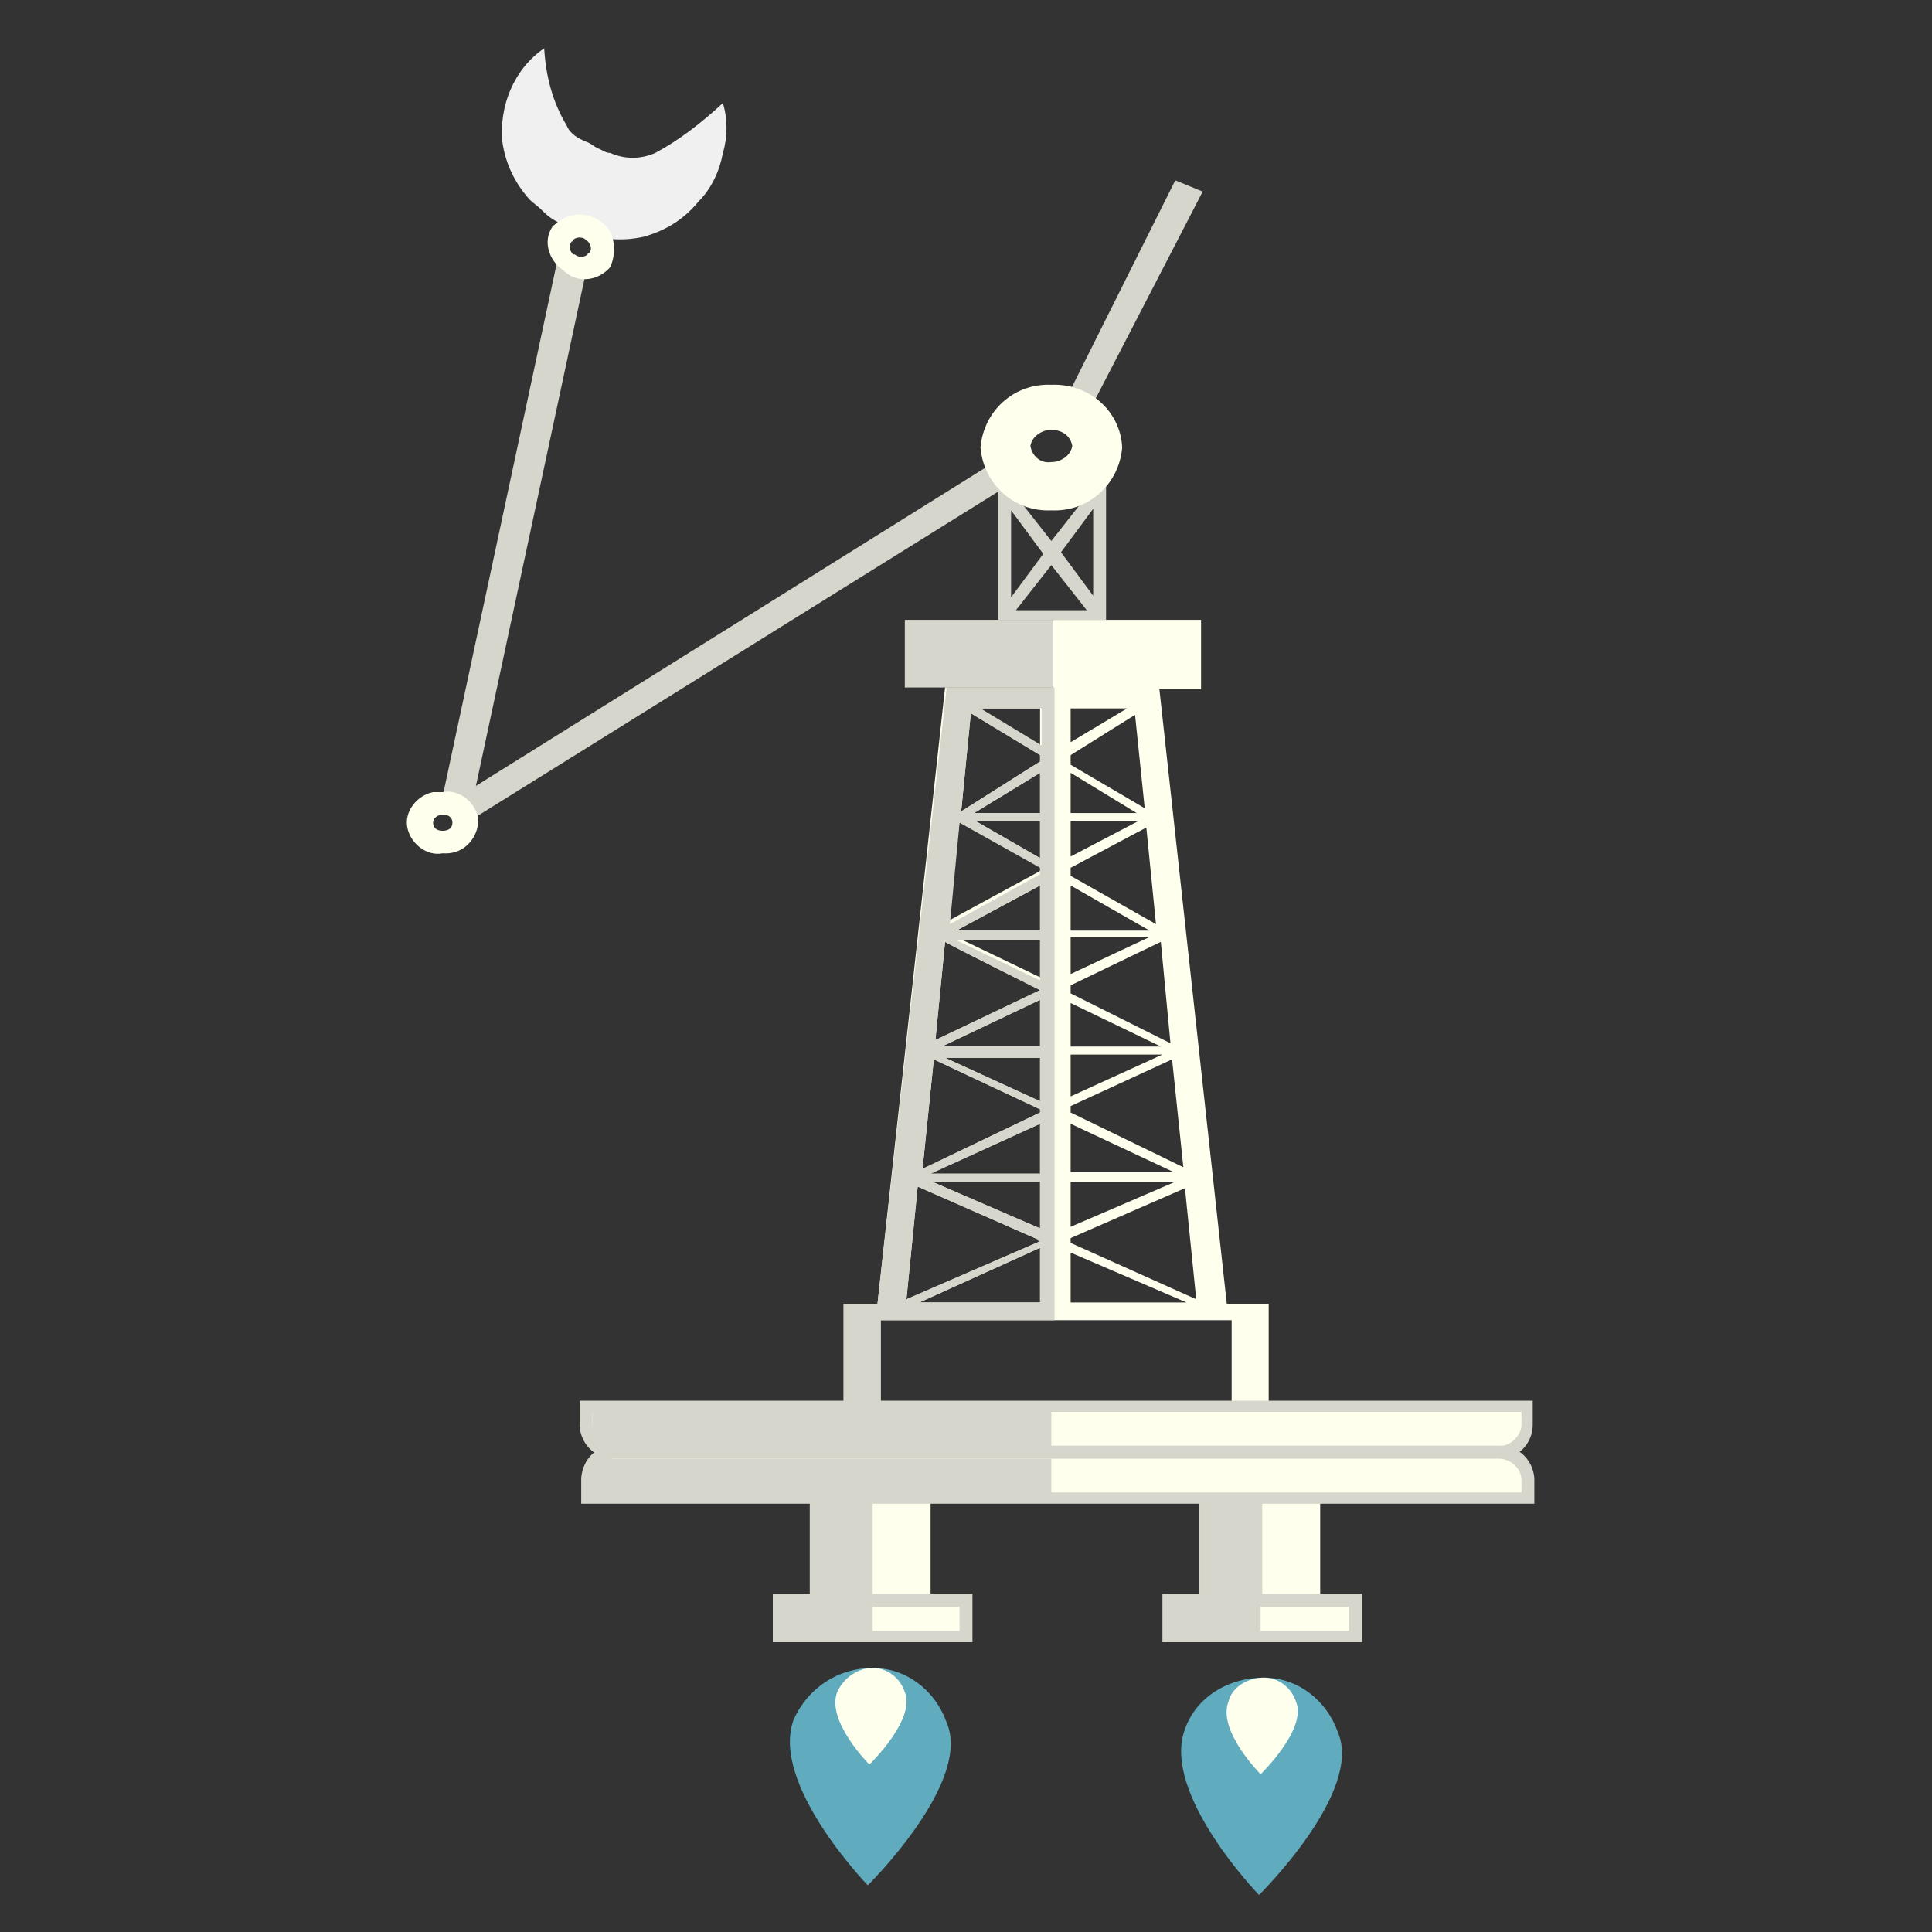 <?xml version="1.0" encoding="utf-8"?>
<!-- Generator: Adobe Illustrator 21.0.2, SVG Export Plug-In . SVG Version: 6.00 Build 0)  -->
<svg version="1.1" id="Layer_1" xmlns="http://www.w3.org/2000/svg" xmlns:xlink="http://www.w3.org/1999/xlink" x="0px" y="0px"
	 viewBox="0 0 120 120" style="enable-background:new 0 0 120 120;" xml:space="preserve">
<rect x="0" y="0" width="120" height="120" fill="#333333" stroke="none"/>
<style type="text/css">
	.st0{fill:#F0F0F0;}
	.st1{fill:#D6D6CC;}
	.st2{fill:#FFFFEE;}
	.st3{fill:#60ACBE;}
</style>
<g id="Layer_2">
	<g id="mine_icon">
		<g id="mine">
			<g id="mineGroup">
				<g id="arm_front">
					<g id="hand">
						<path class="st0" d="M33.8,3c0.1,1.7,0.5,3.3,1.4,4.8c0.2,0.5,0.7,0.8,1.2,1c0.3,0.1,0.5,0.3,0.7,0.4c0.3,0.1,0.5,0.3,0.8,0.3
							c0.9,0.4,1.9,0.4,2.8,0c1.5-0.8,2.9-1.9,4.2-3.1c0.3,1,0.3,2.1,0,3.1c-0.2,1.1-0.7,2.2-1.5,3c-0.9,1.1-2,1.8-3.4,2.2
							c-1.3,0.3-2.7,0.2-4-0.3c-0.6-0.2-1.2-0.5-1.7-0.8c-0.3-0.2-0.5-0.4-0.7-0.6c-0.2-0.2-0.5-0.4-0.7-0.6c-0.9-1-1.5-2.2-1.7-3.6
							C31,6.6,31.9,4.3,33.8,3z"/>
					</g>
					<polygon id="arm2" class="st1" points="27.4,49.9 34.7,15.8 36.5,16.4 29.2,50.5 					"/>
					<polygon id="arm1" class="st1" points="27.5,50.1 62.4,28.3 63.5,29.6 28.5,51.4 					"/>
					<path id="circe2" class="st2" d="M37.9,16.6c-0.8,0.9-2.1,1-2.9,0.2c-0.9-0.6-1.3-1.8-0.7-2.7c0,0,0-0.1,0.1-0.1
						c0.9-0.9,2.3-0.9,3.2,0C38.2,14.6,38.3,15.7,37.9,16.6z M36.4,14.9c-0.2-0.2-0.6-0.2-0.8,0c0,0,0,0.1-0.1,0.1
						c-0.2,0.3-0.1,0.6,0.1,0.8c0,0,0,0,0.1,0c0.2,0.2,0.6,0.2,0.8,0c0,0,0-0.1,0.1-0.1C36.8,15.5,36.7,15.1,36.4,14.9z"/>
					<path id="circle1" class="st2" d="M29.7,51.1c-0.1,1.1-1,2-2.2,1.9c0,0,0,0,0,0c-1,0.2-2-0.6-2.2-1.6c-0.2-1,0.6-2,1.6-2.2
						c0.2,0,0.4,0,0.6,0c1-0.2,2,0.6,2.2,1.6C29.7,50.9,29.7,51,29.7,51.1z M27.5,50.6c-0.3,0-0.6,0.2-0.6,0.5
						c0,0.3,0.2,0.5,0.6,0.5s0.6-0.2,0.6-0.5S27.9,50.6,27.5,50.6z"/>
				</g>
				<polygon id="arm_back" class="st1" points="74.7,11.9 67.1,26.6 65.6,26 73,11.2 				"/>
				<g id="fire1">
					<path id="fire_orange" class="st3" d="M54.2,103.6c2.1,0,3.9,1.4,4.6,3.4c1.6,3.7-4.9,10.1-4.9,10.1s-6.1-6.3-4.6-10.3
						C50.2,104.8,52.1,103.6,54.2,103.6z"/>
					<path id="fire_yellow" class="st2" d="M54.2,103.6c0.9,0,1.7,0.6,2,1.5c0.7,1.7-2.2,4.5-2.2,4.5s-2.7-2.7-2-4.5
						C52.4,104.2,53.3,103.6,54.2,103.6z"/>
				</g>
				<g id="fire2">
					<path id="fire_orange-2" class="st3" d="M78.5,104.2c2.1,0,3.9,1.4,4.6,3.4c1.6,3.7-4.9,10.1-4.9,10.1s-6.1-6.3-4.6-10.3
						C74.3,105.4,76.3,104.2,78.5,104.2z"/>
					<path id="fire_yellow-2" class="st2" d="M78.5,104.2c0.9,0,1.7,0.6,2,1.5c0.7,1.7-2.2,4.5-2.2,4.5s-2.7-2.7-2-4.5
						C76.5,104.8,77.5,104.2,78.5,104.2z"/>
				</g>
				<g id="mine_base">
					<rect x="74.5" y="92.8" class="st2" width="7.5" height="6.7"/>
					<rect x="74.5" y="92.8" class="st1" width="3.9" height="6.7"/>
					<rect x="72.6" y="99.4" class="st2" width="11.5" height="2.2"/>
					<rect x="72.8" y="99.4" class="st1" width="5.5" height="2.2"/>
					<path class="st1" d="M84.6,102H72.2v-3h12.4V102z M73,101.3h10.8v-1.5H73V101.3z"/>
					<rect x="50.3" y="92.8" class="st2" width="7.5" height="6.7"/>
					<rect x="50.3" y="92.8" class="st1" width="3.9" height="6.7"/>
					<rect x="48.4" y="99.4" class="st2" width="11.5" height="2.2"/>
					<rect x="48.7" y="99.4" class="st1" width="5.5" height="2.2"/>
					<path class="st1" d="M60.4,102H48v-3h12.4V102z M48.8,101.3h10.8v-1.5H48.8L48.8,101.3z"/>
					<rect x="56.2" y="38.5" class="st1" width="9.2" height="4.2"/>
					<rect x="65.4" y="38.5" class="st2" width="9.2" height="4.3"/>
					<path class="st2" d="M76.2,81l-4.2-38.3H58.7L54.5,81h-2.1v6.4h2.3V82h21.8v5.3h2.3V81H76.2z M73.5,72.5l-7-3.4v-0.4l6.3-2.9
						L73.5,72.5z M66.5,58.2h4.9l-4.9,2.3V58.2z M66.5,65v-2.7l5.6,2.7H66.5z M72.2,65.5l-5.7,2.6v-2.6H72.2z M66.5,69.8l6.4,3h-6.4
						V69.8z M66.5,73.4H73l-6.5,2.8L66.5,73.4z M66.5,61.7v-0.5l5.6-2.7l0.6,6.3L66.5,61.7z M66.5,44H70l-3.5,2.1V44z M66.5,46.9
						l4-2.5l0.6,5.8l-4.6-2.7V46.9z M66.5,48l4.1,2.5h-4.1V48z M66.5,51h4.2l-4.2,2.2V51z M66.5,53.9l4.7-2.5l0.6,6l-5.3-3
						C66.5,54.3,66.5,53.9,66.5,53.9z M71.4,57.8h-4.9V55L71.4,57.8z M64.6,57.8h-5.2l5.2-2.8L64.6,57.8z M64.6,51v2.3l-4-2.3H64.6z
						 M60.5,50.5l4.1-2.5v2.5H60.5z M64.6,44v2.3L60.8,44H64.6z M60.3,44.3l4.3,2.6v0.4l-4.9,3.1L60.3,44.3z M59.6,51l5,2.8v0.3
						l-5.7,3.1L59.6,51z M64.6,80.9h-7.5l7.5-3.4V80.9z M64.6,77.1l-8.3,3.6l0.7-7l7.5,3.3V77.1z M64.6,76.3l-6.7-2.9h6.7V76.3z
						 M64.6,72.9h-6.8l6.8-3.1V72.9z M64.6,69.1l-7.3,3.5l0.7-6.8l6.6,3.1V69.1z M64.6,68.4l-5.9-2.7h5.9V68.4z M64.6,65h-6.1
						l6.1-2.9V65z M64.6,61.5l-6.5,3.1l0.6-6.1C58.8,58.6,64.6,61.5,64.6,61.5z M59.4,58.2h5.2v2.5L59.4,58.2z M66.5,80.9v-3.1
						l7.2,3.1H66.5z M66.5,77.2v-0.3l7.1-3.1l0.7,6.9L66.5,77.2z"/>
					<path class="st1" d="M68.7,30.1H62v8.4h6.7V30.1z M67.5,30.8l-2.2,2.8l-2.2-2.8H67.5z M62.8,31.7l2,2.7l-2,2.7V31.7z
						 M63.1,37.9l2.2-2.8l2.2,2.8H63.1z M67.9,37l-2-2.7l2-2.7V37z"/>
					<path class="st1" d="M65.6,42.7h-6.8L54.5,81h-2.1v6.4h2.3V82h10.8V42.7z M64.6,80.9h-7.5l7.5-3.4V80.9z M64.6,77.1l-8.3,3.6
						l0.7-7l7.5,3.3V77.1z M64.6,76.3l-6.7-2.9h6.7V76.3z M64.6,72.9h-6.8l6.8-3.1V72.9z M64.6,69.1l-7.3,3.5l0.7-6.8l6.6,3.1V69.1z
						 M64.6,68.4l-5.9-2.7h5.9V68.4z M64.6,65h-6.1l6.1-2.9V65z M64.6,61.5l-6.5,3.1l0.6-6.1C58.8,58.6,64.6,61.5,64.6,61.5z
						 M64.6,60.9l-5.2-2.5h5.2V60.9z M64.6,57.8h-5.2l5.2-2.8V57.8z M64.6,54.3L59,57.4l0.6-6.3l5,2.8V54.3z M64.6,53.3l-4-2.3h4
						V53.3z M64.6,50.5h-4.1l4.1-2.5V50.5z M64.6,47.3l-4.9,3.1l0.6-6.1l4.3,2.6C64.6,47,64.6,47.3,64.6,47.3z M60.9,44h3.8v2.3
						L60.9,44z"/>
					<path class="st2" d="M69.7,27.8c-0.2,2.3-2.1,4-4.4,3.9c-2.3,0.1-4.2-1.6-4.4-3.9c0.2-2.3,2.1-4,4.4-3.9
						C67.6,23.8,69.6,25.5,69.7,27.8z M65.3,26.7c-0.6,0-1.2,0.4-1.3,1c0.1,0.6,0.6,1.1,1.3,1c0.6,0,1.2-0.4,1.3-1
						C66.5,27.1,66,26.7,65.3,26.7z"/>
					<g id="minetalp">
						<path class="st2" d="M93,90.3H38.3c-1,0.1-1.8-0.7-1.9-1.7c0,0,0,0,0,0v-1.3h58.5v1.2C94.9,89.5,94,90.3,93,90.3z"/>
						<rect x="36.8" y="87.4" class="st1" width="28.5" height="2.5"/>
						<path class="st1" d="M93,90.6H38.3c-1.2,0.1-2.2-0.8-2.3-2V87h59.2v1.5C95.2,89.7,94.2,90.7,93,90.6C93,90.6,93,90.6,93,90.6z
							 M36.8,87.7v0.8c0,0.7,0.7,1.3,1.4,1.3c0,0,0,0,0.1,0H93c0.7,0.1,1.4-0.5,1.5-1.2c0,0,0,0,0-0.1v-0.8H36.8z"/>
						<path class="st2" d="M94.9,93.1H36.4V92c0-1,0.9-1.7,1.9-1.7c0,0,0,0,0,0H93c1-0.1,1.8,0.7,1.9,1.7c0,0,0,0,0,0L94.9,93.1
							L94.9,93.1z"/>
						<rect x="36.8" y="90.6" class="st1" width="28.5" height="2.5"/>
						<path class="st1" d="M95.3,93.4H36.1v-1.6c0.1-1.2,1-2.1,2.2-2c0,0,0.1,0,0.1,0H93c1.2-0.1,2.2,0.8,2.3,2V93.4z M36.8,92.7
							h57.7v-0.8c0-0.7-0.7-1.3-1.4-1.3c0,0,0,0-0.1,0H38.4c-0.7-0.1-1.4,0.5-1.5,1.2c0,0,0,0,0,0.1L36.8,92.7L36.8,92.7z"/>
					</g>
				</g>
			</g>
		</g>
	</g>
</g>
</svg>
